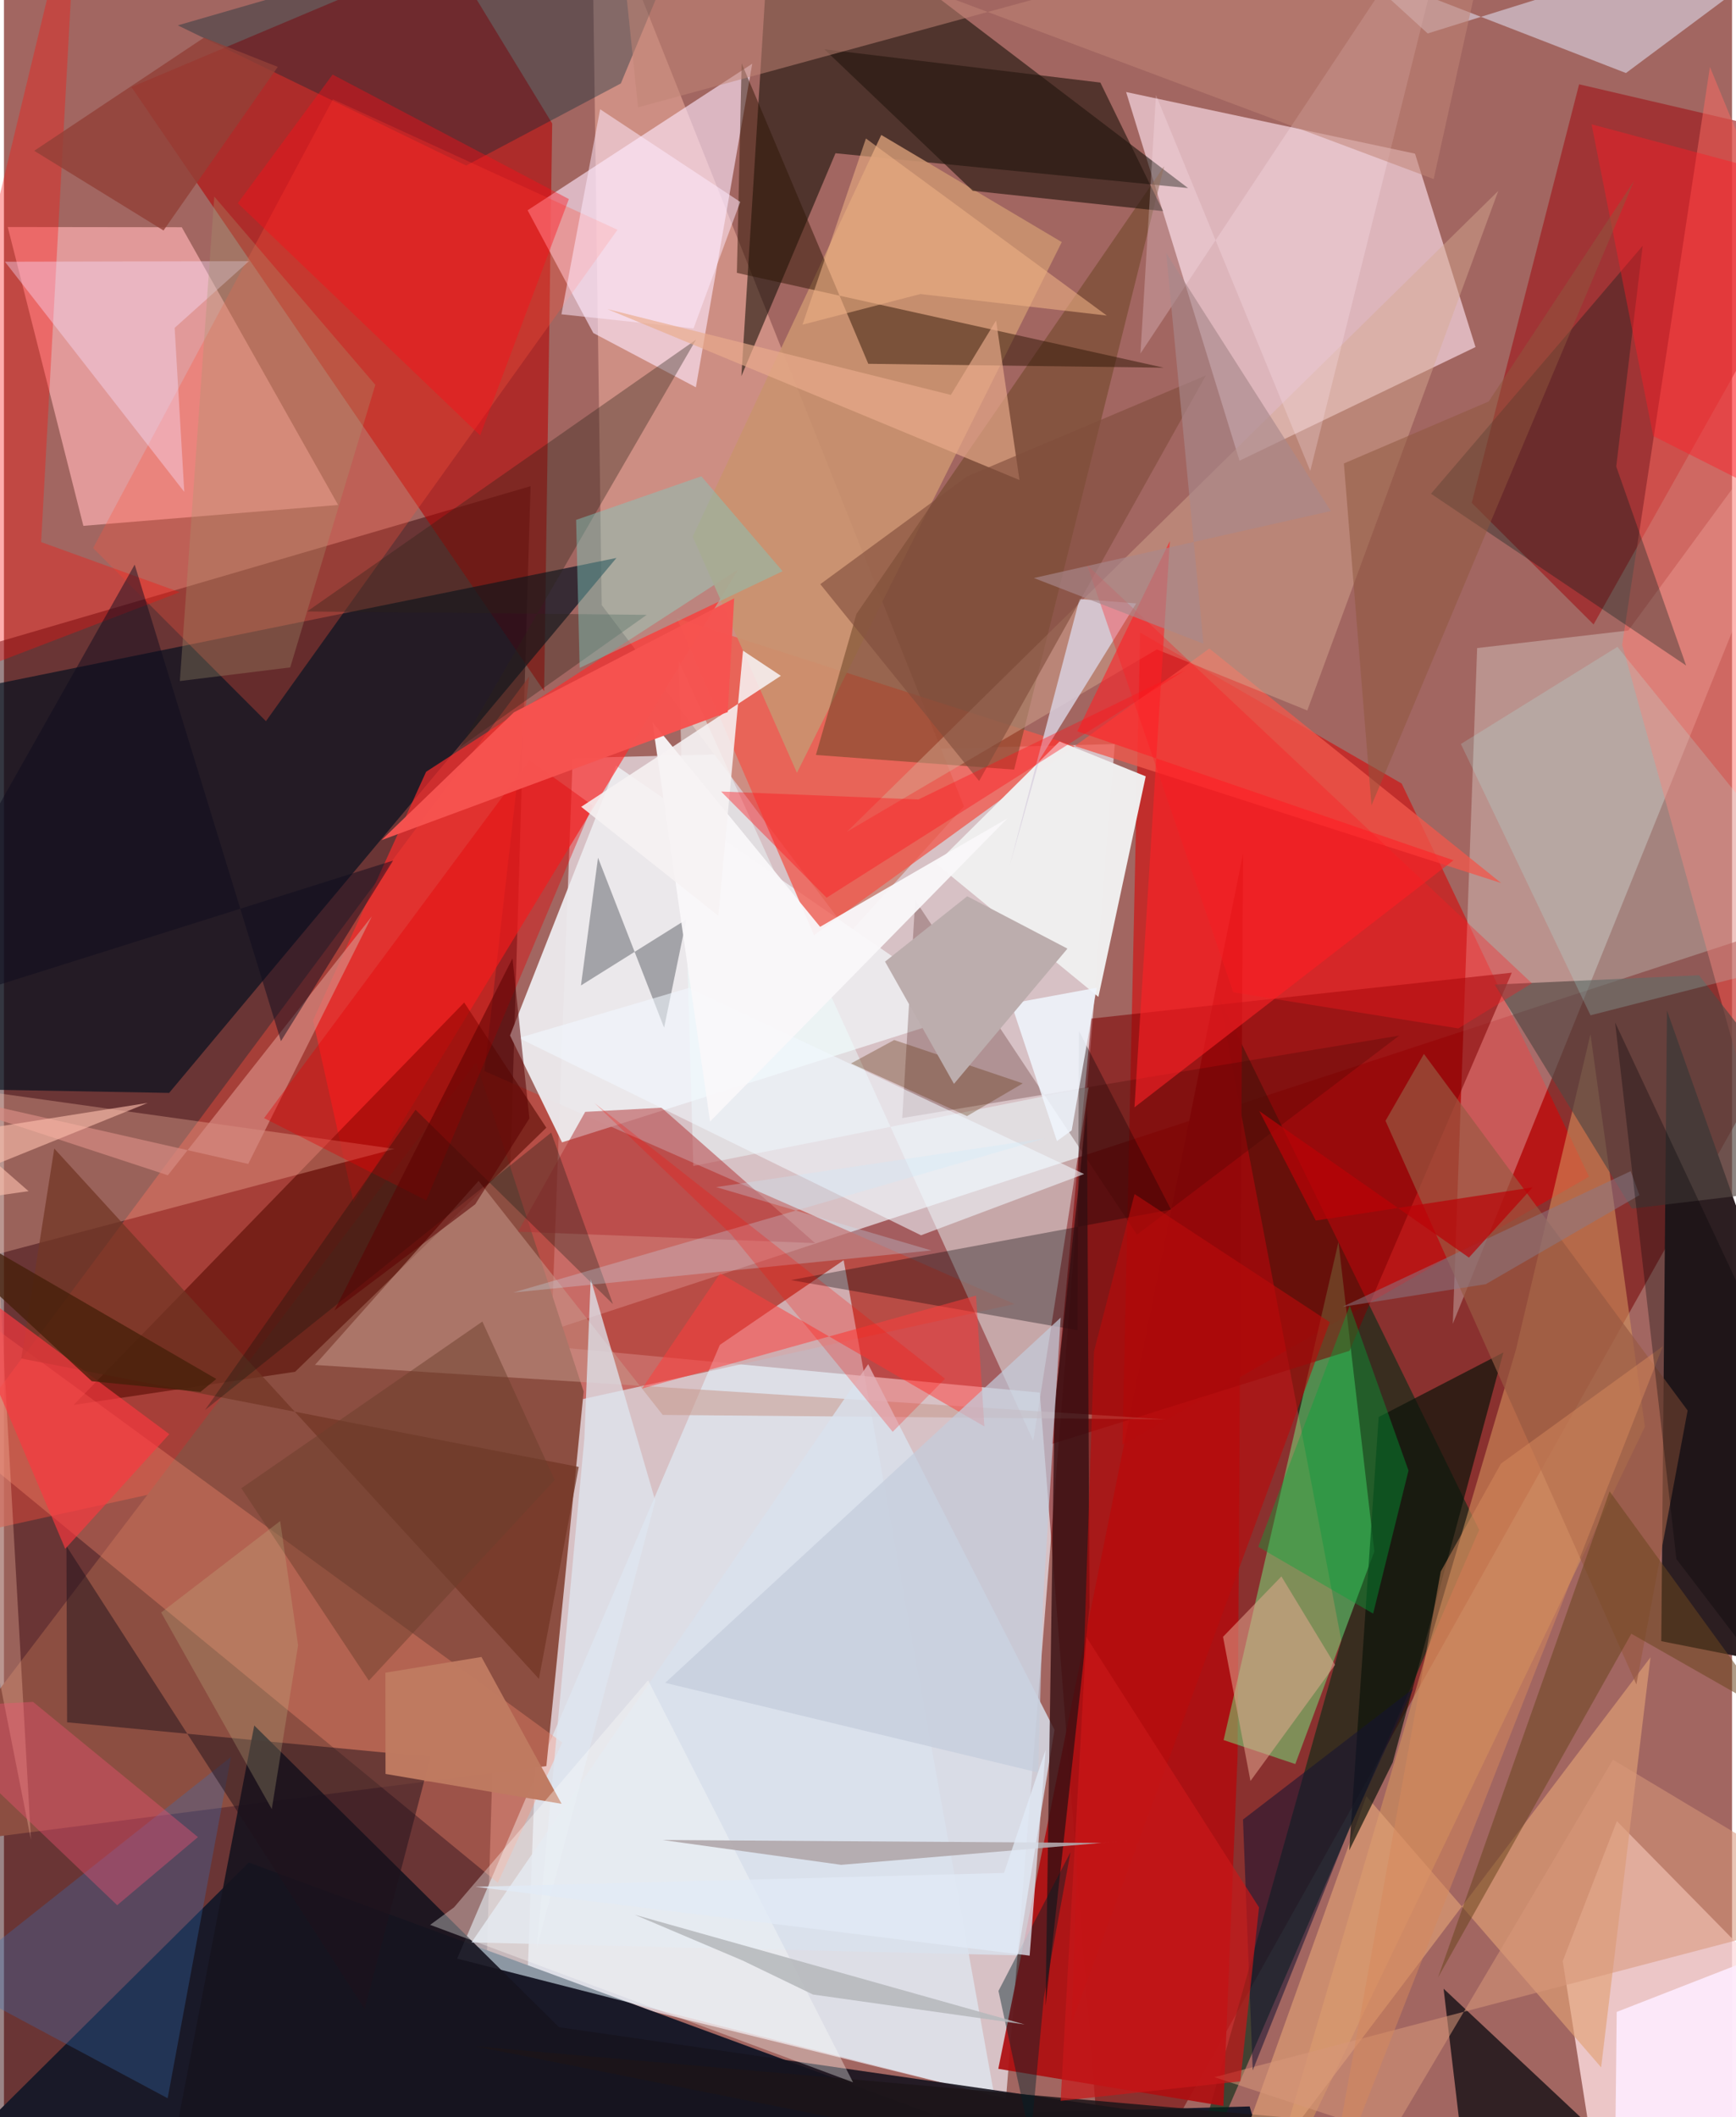 <svg xmlns="http://www.w3.org/2000/svg" width="228" height="278" viewBox="0 0 836 1024"><path fill="#a26661" d="M0 0h836v1024H0z"/><path fill="#ebe2eb" fill-opacity=".729" d="M253.222 957.89l21.911-591.22 262.267-6.805-52.636 655.103z"/><path fill="#300307" fill-opacity=".486" d="M229.462 1086h-246.23l-25.63-763.91 297.16-86.948z"/><path fill="#750100" fill-opacity=".518" d="M533.352 1086L898 435.682 246.164 649.516l254.92 24.043z"/><path fill="#f4d4dd" fill-opacity=".722" d="M542.866 44.513l54.863 178.312 114.16-54.967-29.26-93.54z"/><path fill="#c14439" fill-opacity=".682" d="M488.926 630.72L-62 751.932l316.102-424.75-21.646 190.844z"/><path fill="#191928" d="M602.649 1018.808l-620.375 17.203L118.44 900.858 621.51 1086z"/><path fill="#cd8e83" d="M284.254-62l4.925 354.645 119.759 158.697 55.48-61.28z"/><path fill="#db0002" fill-opacity=".553" d="M549.67 305.953l-8.56 392.755L766.8 569.121 676.175 378.97z"/><path fill="#fddcdf" fill-opacity=".808" d="M898 1000.643L780.27 880.815l-26.186 67.718L775.73 1086z"/><path fill="#b50100" fill-opacity=".565" d="M265.222 59.71l-3.895 274.595L61.66 42.108l153.377-64.699z"/><path fill="#000e1e" fill-opacity=".663" d="M296.305 269.864L-62 342.608l22.964 183.843 118.943 2.152z"/><path fill="#2b1e21" fill-opacity=".988" d="M804.523 488.77l-2.76 305.009L898 812.827l-42.075-178.88z"/><path fill="#e1f4ff" fill-opacity=".573" d="M406.22 609.518l72.902 404.18-259.869-66.378 127.073-296.846z"/><path fill="#0c0b00" fill-opacity=".541" d="M356.738 181.926L371.985-62 572.84 90.972 402.267 74.121z"/><path fill="#fcafb0" fill-opacity=".702" d="M1.835 109.797l84.178.112 75.637 134.322-123.234 10.103z"/><path fill="#042c14" fill-opacity=".604" d="M713.67 739.939l-147.03 338.934 80.352-285.358-59.071-310.757z"/><path fill="#eceaed" fill-opacity=".957" d="M269.975 552.519L244.82 500.82l51.327-130.496L468.77 489.471z"/><path fill="#8c4e41" d="M280.443 673.026L262.403 854.2-62 895.774 228.42 513.87z"/><path fill="#f4fffd" fill-opacity=".286" d="M898 152.04L785.828 304.95l-73.146 8.496-11.772 326.846z"/><path fill="#ae0f11" fill-opacity=".925" d="M599.45 412.775l-118.416 587.842 108.89 17.975 6.877-169.59z"/><path fill="#ffe9ff" fill-opacity=".608" d="M253.32 101.697l31.79 59.371 49.62 26.25 27.273-156.501z"/><path fill="#fd2b2c" fill-opacity=".675" d="M149.527 493.563l54.7-120.284 151.037-97.932-186.14 306.134z"/><path fill="#72fe89" fill-opacity=".451" d="M624.716 853.2l-34.683-11.593L645.59 600.71l17.365 149.678z"/><path fill="#9f171b" fill-opacity=".624" d="M769.018 302.025L898 72.462 762.013 40.776l-51.955 202.44z"/><path fill="#f0574c" fill-opacity=".769" d="M583.128 313.673l-191.23 138.618-66.365-153.295 398.783 128.105z"/><path fill="#550900" fill-opacity=".573" d="M33.709 679.519l188.939-194.631 39.73 60.551-121.51 118.034z"/><path fill="#d7965e" fill-opacity=".553" d="M767.508 500.207l26.324 189.851L603.785 1086l127.658-433.172z"/><path fill="#efeeee" fill-opacity=".984" d="M552.356 375.49l-41.719-16.862-59.63 59.157 78.462 64.38z"/><path fill="#c9936f" fill-opacity=".898" d="M333.177 259.559L424.42 65.272l87.32 51.824-128.118 256.687z"/><path fill="#7f0002" fill-opacity=".553" d="M650.934 653.346l-144.14 45.098 19.3-205.786 203.35-22.2z"/><path fill="#6f4727" fill-opacity=".561" d="M561.255 80.43l-72.563 291.809-95.893-7.087 19.615-68.212z"/><path fill="#edffff" fill-opacity=".459" d="M333.495 563.938l191.248-37.964-26.79 170.912-171.555-377.234z"/><path fill="#16131e" fill-opacity=".898" d="M72.694 1086l48.392-251.443 147.438 145.937 350.844 50.696z"/><path fill="#ff8e71" fill-opacity=".341" d="M270.076 842.774L-40.856 615.709-62 663.319l300.917 247.316z"/><path fill="#002936" fill-opacity=".357" d="M298.43 40.367L223.6 80.07 84.108 12.266 340.951-62z"/><path fill="#1c1518" fill-opacity=".839" d="M227.936 989.704L711.154 1086 696.45 961.851l81.1 76.08z"/><path fill="#fabca4" fill-opacity=".337" d="M-59.8 520.782l248.752 34.899-191.825 50.817 15.925 283.208z"/><path fill="#d6ab93" fill-opacity=".459" d="M407.887 402.236l149.87-88.131 72.767 29.521 92.393-251.304z"/><path fill="#ff543c" fill-opacity=".302" d="M126.745 348.81l170.057-237.683-137.65-63.102L43.134 265.082z"/><path fill="#dad1e1" fill-opacity=".635" d="M688.764 16.185L898-49.114 784.679 35.323 654.403-15.159z"/><path fill="#ff6c63" fill-opacity=".486" d="M898 726.511V209.11L825.305 32.4l-42.469 279.446z"/><path fill="#2d1506" fill-opacity=".49" d="M418.133 175.962l142.956 1.885-206.523-45.87 2.3-101.394z"/><path fill="#e2a176" fill-opacity=".647" d="M659.095 868.754l113.571 131.15 23.888-198.332L581.23 1086z"/><path fill="#c7978b" fill-opacity=".529" d="M150.437 660.18l79.17-89.024L318.69 684.35l243.6 2.177z"/><path fill="#021c1a" fill-opacity=".329" d="M779.972 225.651l33.815 96.247-123.424-83.095 102.408-119.906z"/><path fill="#030006" fill-opacity=".322" d="M519.353 643.39l.723-144.741 44.502 86.37-183.882 34.11z"/><path fill="#d9e1ed" fill-opacity=".816" d="M226.188 939.48L418.09 659.817l90.133 176.839-17.785 109.087z"/><path fill="#390600" fill-opacity=".247" d="M548.141 597.172l-107.3-161.792-6.278 105.38 240.425-39.872z"/><path fill="#3e4249" fill-opacity=".412" d="M279.134 476.631l8.252-61.788 31.974 82.212 10.783-52.356z"/><path fill="#366eb6" fill-opacity=".318" d="M79.186 1014.856l30.647-165.102L-62 985.918v-46.63z"/><path fill="#0b1309" fill-opacity=".682" d="M725.38 654.138l-60.328 31.232-14.238 209.574 21.02-42.48z"/><path fill="#ff2126" fill-opacity=".592" d="M519.241 353.7l181.998 62.39L546.91 535.6l17.117-273.927z"/><path fill="#350f13" fill-opacity=".784" d="M508.242 680.45l15.683-143.87 1.23 240.79-21.276 192.807z"/><path fill="#25170f" fill-opacity=".627" d="M468.67 92.281l92.068 9.838-30.328-62.184-133.53-16.112z"/><path fill="#b03235" fill-opacity=".506" d="M318.095 535.762l74.333 65.498-143.754-5.537 32.52-57.954z"/><path fill="#ff0c0a" fill-opacity=".337" d="M-62 342.813L35.708-62 17.985 262.183l67.04 24.24z"/><path fill="#554743" fill-opacity=".675" d="M820.005 471.689l-98.843 4.521 66.39 108.342L898 571.317z"/><path fill="#2c2318" fill-opacity=".353" d="M220.54 361.475l90.394-64.088-164.257-1.65L334.8 164.29z"/><path fill="#985a43" fill-opacity=".682" d="M814.515 682.21L789.72 814.687 668.355 542.088l18.58-32.34z"/><path fill="#acfffe" fill-opacity=".192" d="M704.818 359.84l62.711 131.224L898 457.664l-117.457-144.81z"/><path fill="#7fc9be" fill-opacity=".451" d="M337.387 230.375l39.305 45.904-98.183 46.773-1.717-71.598z"/><path fill="#20121c" fill-opacity=".49" d="M30.541 833.021l-.31-85.236 144.26 223.923 31.844-121.949z"/><path fill="#f1f9ff" fill-opacity=".576" d="M522.547 567.838l-78.89 29.628-194.637-95.44 82.365-24.222z"/><path fill="#f9f7f9" fill-opacity=".949" d="M394.84 448.275l-81.125-98.988 27.88 193.158 143.763-146.556z"/><path fill="#ffe7f5" fill-opacity=".251" d="M549.81 170.96L704.383-62l-72.43 289.767-74.642-181.8z"/><path fill="#723625" fill-opacity=".745" d="M278.067 709.508l-19.263 102.495L24.338 555.506 8.382 657.06z"/><path fill="#d9d1df" fill-opacity=".831" d="M486.598 418.491l33.728-128.772 27.428 2.126-46.804 75.64z"/><path fill="#ff0b15" fill-opacity=".392" d="M158.992 36.07l-45.869 62.209 117.264 112.31 42.898-114.303z"/><path fill="#f8e0ff" fill-opacity=".388" d="M118.536 126.311L.473 126.59 87.23 237.903l-4.654-79.322z"/><path fill="#d68b82" fill-opacity=".694" d="M79.276 568.433L-62 522.055l180.172 40.9 59.803-119.738z"/><path fill="#ff3e3c" fill-opacity=".514" d="M470.27 626.63L308.7 671.582l37.784-55.715 127.81 74.05z"/><path fill="#6b461f" fill-opacity=".537" d="M693.743 956.466L776.76 721.29l77.959 107.313-67.436-38.415z"/><path fill="#e60003" fill-opacity=".384" d="M254.303 367.66l30.446 21.904-80.48 191.034-78.433-39.8z"/><path fill="#c18475" fill-opacity=".529" d="M306.755 51.931L294.952-62 691.654 86.603 724.45-62z"/><path fill="#fdecfd" fill-opacity=".902" d="M898 1082.108l-118.948-3.796 1.16-105.213 95.791-37.383z"/><path fill="#e5a891" fill-opacity=".529" d="M617.996 762.463l-28.243 29.212 13.273 69.731 40.914-56.163z"/><path fill="#f7f2f3" fill-opacity=".871" d="M357.52 314.713l18.318 12.148-96.58 63.368 66.326 52.714z"/><path fill="#c3ccdc" fill-opacity=".706" d="M319.88 813.945l191.334-176.651-8.536 137.352-2.373 82.645z"/><path fill="#f75350" fill-opacity=".965" d="M246.726 344.511l106.517-55.115-3.068 54.99-167.55 61.97z"/><path fill="#dfe6f0" fill-opacity=".741" d="M315.102 725.91l-31.256-107.345-3.048 77.113L257.73 942.19z"/><path fill="#feecff" fill-opacity=".506" d="M356.184 97.667l-67.767-44.822-18.725 99.169 63.919 6.824z"/><path fill="#ff1b24" fill-opacity=".42" d="M870.115 87.447L898 261.467l-100.135-50.59L768.04 60.11z"/><path fill="#fb383f" fill-opacity=".655" d="M79.988 693.644l-50.34 55.475L-62 532.645v55.393z"/><path fill="#eff5fd" fill-opacity=".851" d="M528.65 477.727l-12.106 69.005-7.133 5.162-22.13-66.533z"/><path fill="#eaac8c" fill-opacity=".659" d="M291.976 149.523l166.102 41.487 21.873-36.006 11.334 77.172z"/><path fill="#f15273" fill-opacity=".392" d="M14.084 823.152l79.765 65.388-39.077 32.937-99.676-95.2z"/><path fill="#02120d" fill-opacity=".282" d="M97.245 682.006l101.88-145.262 95.499 94.02-29.885-82.97z"/><path fill="#d89779" fill-opacity=".553" d="M898 922.778l-312.373 81.872 85.254 28.13L778.38 851.11z"/><path fill="#151332" fill-opacity=".545" d="M604.122 1001.354l46.894-117.474 30.71-67.112-82.316 63.283z"/><path fill="#00a93a" fill-opacity=".388" d="M651.043 631.469l28.443 79.78-17.11 69.2-55.584-32.3z"/><path fill="#002228" fill-opacity=".427" d="M503.046 966.332l-6.385 68.49-15.543-71.88 34.858-67.127z"/><path fill="#ba0a0b" fill-opacity=".604" d="M546.958 577.526l94.437 61.959L516.523 978.41l10.804-324.725z"/><path fill="#0e0c1d" fill-opacity=".482" d="M63.238 273.098l70.765 230.474 54.26-87.345L-62 495.07z"/><path fill="#c81719" fill-opacity=".698" d="M598.116 1006.682l9.047-84.157-83.53-130.75-12.441 224.34z"/><path fill="#814d3c" fill-opacity=".624" d="M581.45 181.583L466.098 230.35l-71.171 52.198 76.843 95.188z"/><path fill="#bf7a61" fill-opacity=".984" d="M269.762 872.445l-38.759-71.028-46.468 7.597.06 48.978z"/><path fill="#ff121a" fill-opacity=".396" d="M571.356 324.164L397.968 434.189l-51.033-51.354 95.44 3.85z"/><path fill="#eeb085" fill-opacity=".573" d="M386.3 157.053l30.698-90.067 116.518 85.642-90.171-10.417z"/><path fill="#a79871" fill-opacity=".306" d="M85.09 329.401L101.744 95.07l77.917 91.058-41.171 136.675z"/><path fill="#c6eafa" fill-opacity=".267" d="M344.538 574.16l104.12 30.64-202.307 20.357 257.199-74.565z"/><path fill="#fffffc" fill-opacity=".337" d="M206.176 930.987l11.567-8.478 93.878-109.823 99.143 194.468z"/><path fill="#5e3007" fill-opacity=".325" d="M465.912 539.815l-56.14-25.468 20.906-11.334 62.197 20.977z"/><path fill="#924037" fill-opacity=".8" d="M14.638 72.933L77.2 111.474l55.264-79.119-35.668-14.16z"/><path fill="#ff1920" fill-opacity=".329" d="M739.189 475.59l-35.61 21.82-108.853-17.454-70.734-206.697z"/><path fill="#bcadad" d="M514.483 458.816l-54.894 65.416-33.343-59.133 39.765-31.61z"/><path fill="#d7895d" fill-opacity=".49" d="M724.22 707.89l-29.149 52.205-55.499 306.245 162.964-415.203z"/><path fill="#b1a8ac" fill-opacity=".914" d="M318.64 889.939l86.363 12.019 139.507-11.737-13.541 1.147z"/><path fill="#b5b7ba" fill-opacity=".847" d="M305.131 926.087L493.8 979.16l-102.44-14.483-33.933-16.404z"/><path fill="#5b0001" fill-opacity=".541" d="M159.89 633.83L228 582.465l26.198-41.547-8.187-77.412z"/><path fill="#a8898c" fill-opacity=".647" d="M641.903 247.162l-79.648-124.776 18.019 188.937-82.016-31.75z"/><path fill="#ff0b04" fill-opacity=".239" d="M455.247 666.847L285.73 533.534l66.012 63.405 78.204 95.586z"/><path fill="#6c3f2c" fill-opacity=".486" d="M176.52 812.89l-61.689-93.078 116.612-80.629 35.002 76.648z"/><path fill="#897a88" fill-opacity=".51" d="M716.877 621.101l74.326-43.055-4.227-11.599-139.384 65.59z"/><path fill="#fdbead" fill-opacity=".616" d="M11.891 576.121l-32.52-28.41 90.17-14.27L-62 586.697z"/><path fill="#ba0207" fill-opacity=".702" d="M634.626 590.346l104.899-16.063-30.803 33.955-101.434-70.883z"/><path fill="#e1ebf7" fill-opacity=".745" d="M503.94 846.339l-20.146 59.545-255.775 6.688 268.178 33.308z"/><path fill="#8e563d" fill-opacity=".514" d="M788.599 87.44l-70.32 106.743-70.06 29.97 13.355 165.371z"/><path fill="#000304" fill-opacity=".306" d="M779.43 494.52l29.659 259.531L898 870.538l-48.027-225.453z"/><path fill="#451f09" fill-opacity=".757" d="M95.04 673.217l7.684-6.257L-62 571.434l104.5 96.62z"/><path fill="#c4b685" fill-opacity=".263" d="M76.052 779.906l53.516 95.085 12.728-79.238-8.675-60.076z"/></svg>